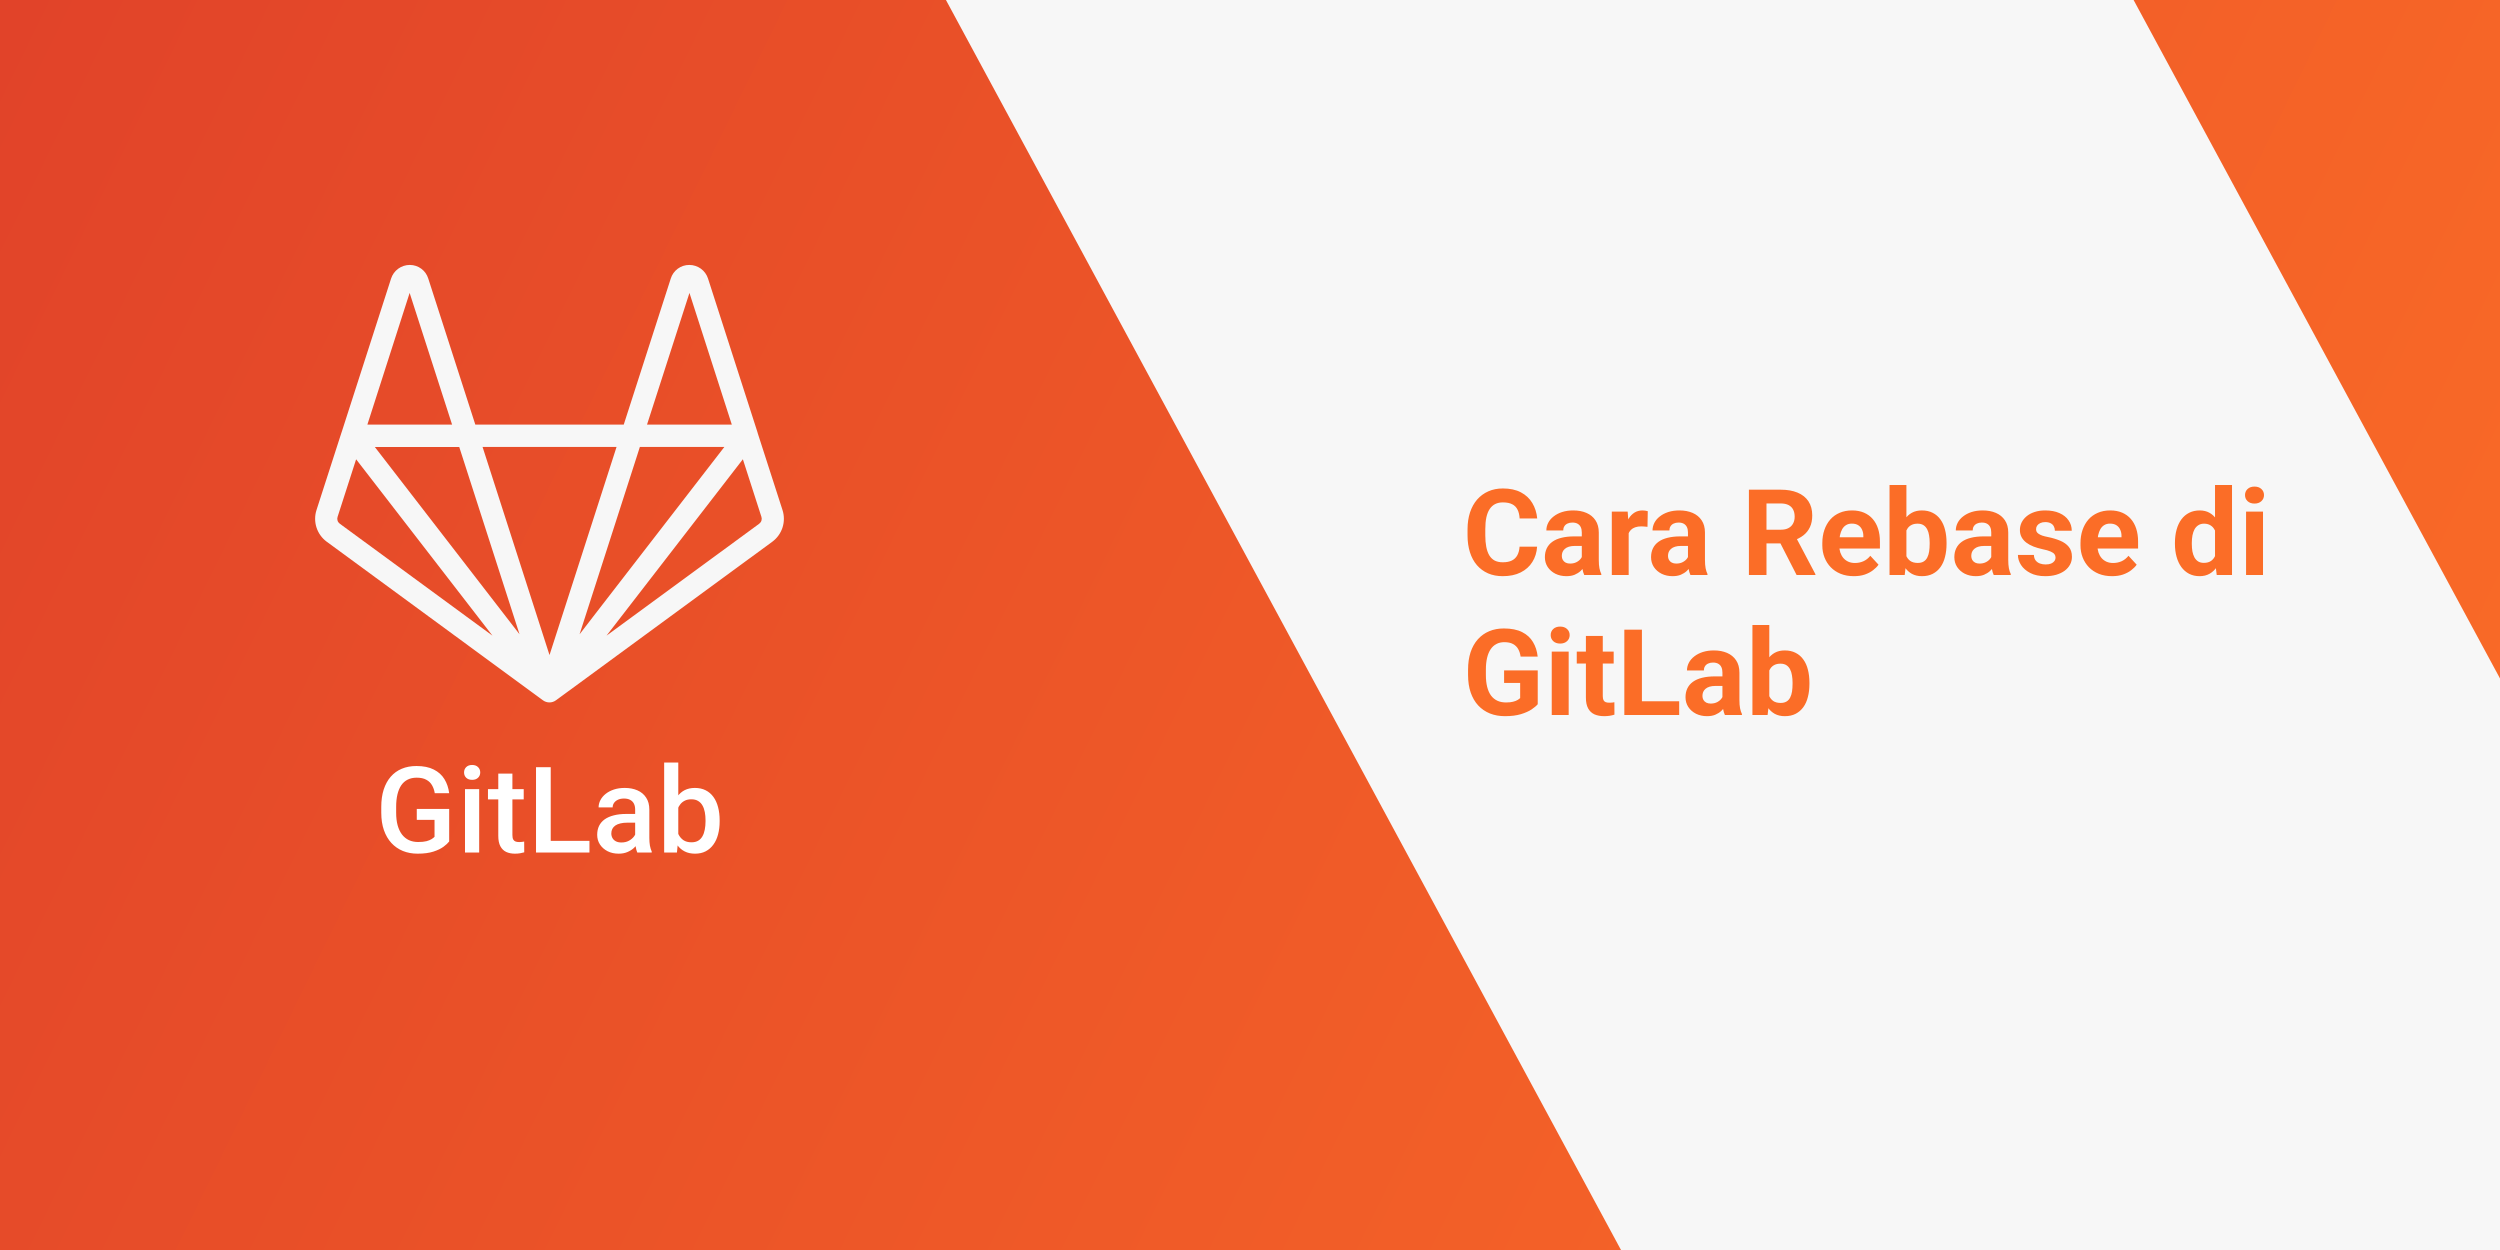 <svg width="1000" height="500" viewBox="0 0 1000 500" fill="none" xmlns="http://www.w3.org/2000/svg">
<g clip-path="url(#clip0_3_14)">
<rect width="1000" height="500" fill="url(#paint0_linear_3_14)"/>
<path d="M312.996 204L303.16 173.5C303.108 173.219 303.028 172.945 302.922 172.68L283.195 111.375C282.678 109.799 281.675 108.427 280.329 107.458C278.984 106.488 277.366 105.969 275.707 105.977C274.053 105.972 272.44 106.498 271.108 107.478C269.775 108.459 268.792 109.841 268.305 111.422L249.5 169.84H190.125L171.305 111.418C170.819 109.843 169.842 108.464 168.516 107.484C167.191 106.504 165.586 105.975 163.937 105.973H163.894C162.231 105.978 160.613 106.511 159.271 107.493C157.929 108.476 156.933 109.858 156.426 111.441L136.68 172.801C136.68 172.855 136.637 172.902 136.617 172.957L126.605 204.004C125.868 206.278 125.865 208.726 126.597 211.002C127.329 213.278 128.759 215.266 130.684 216.684L217.184 280.125C217.943 280.681 218.86 280.978 219.801 280.973C220.742 280.968 221.657 280.661 222.41 280.098L308.926 216.684C310.851 215.265 312.28 213.276 313.011 211C313.741 208.723 313.736 206.274 312.996 204ZM183.699 178.801L207.812 253.707L149.934 178.801M231.824 253.723L254.945 181.91L255.941 178.785H289.738L237.371 246.516M275.781 117.168L292.723 169.836H258.809M246.625 178.766L229.828 230.945L219.805 262.023L193.023 178.766M163.855 117.168L180.832 169.836H146.953M135.891 209.461C135.482 209.159 135.178 208.737 135.023 208.253C134.868 207.769 134.87 207.249 135.027 206.766L142.449 183.719L196.984 254.262M303.727 209.461L242.625 254.242L242.828 253.973L297.148 183.703L304.57 206.75C304.73 207.233 304.733 207.755 304.579 208.24C304.426 208.725 304.123 209.15 303.715 209.453" fill="#F7F7F7"/>
<rect x="365.682" y="-23.51" width="418" height="818.138" transform="rotate(-28.371 365.682 -23.51)" fill="#F7F7F7"/>
<g filter="url(#filter0_d_3_14)">
<path d="M607.828 213.68H614.836C614.695 215.977 614.062 218.016 612.938 219.797C611.828 221.578 610.273 222.969 608.273 223.969C606.289 224.969 603.898 225.469 601.102 225.469C598.914 225.469 596.953 225.094 595.219 224.344C593.484 223.578 592 222.484 590.766 221.062C589.547 219.641 588.617 217.922 587.977 215.906C587.336 213.891 587.016 211.633 587.016 209.133V206.766C587.016 204.266 587.344 202.008 588 199.992C588.672 197.961 589.625 196.234 590.859 194.812C592.109 193.391 593.602 192.297 595.336 191.531C597.07 190.766 599.008 190.383 601.148 190.383C603.992 190.383 606.391 190.898 608.344 191.93C610.312 192.961 611.836 194.383 612.914 196.195C614.008 198.008 614.664 200.07 614.883 202.383H607.852C607.773 201.008 607.5 199.844 607.031 198.891C606.562 197.922 605.852 197.195 604.898 196.711C603.961 196.211 602.711 195.961 601.148 195.961C599.977 195.961 598.953 196.18 598.078 196.617C597.203 197.055 596.469 197.719 595.875 198.609C595.281 199.5 594.836 200.625 594.539 201.984C594.258 203.328 594.117 204.906 594.117 206.719V209.133C594.117 210.898 594.25 212.453 594.516 213.797C594.781 215.125 595.188 216.25 595.734 217.172C596.297 218.078 597.016 218.766 597.891 219.234C598.781 219.688 599.852 219.914 601.102 219.914C602.57 219.914 603.781 219.68 604.734 219.211C605.688 218.742 606.414 218.047 606.914 217.125C607.43 216.203 607.734 215.055 607.828 213.68ZM632.719 219.281V207.984C632.719 207.172 632.586 206.477 632.32 205.898C632.055 205.305 631.641 204.844 631.078 204.516C630.531 204.188 629.82 204.023 628.945 204.023C628.195 204.023 627.547 204.156 627 204.422C626.453 204.672 626.031 205.039 625.734 205.523C625.438 205.992 625.289 206.547 625.289 207.188H618.539C618.539 206.109 618.789 205.086 619.289 204.117C619.789 203.148 620.516 202.297 621.469 201.562C622.422 200.812 623.555 200.227 624.867 199.805C626.195 199.383 627.68 199.172 629.32 199.172C631.289 199.172 633.039 199.5 634.57 200.156C636.102 200.812 637.305 201.797 638.18 203.109C639.07 204.422 639.516 206.062 639.516 208.031V218.883C639.516 220.273 639.602 221.414 639.773 222.305C639.945 223.18 640.195 223.945 640.523 224.602V225H633.703C633.375 224.312 633.125 223.453 632.953 222.422C632.797 221.375 632.719 220.328 632.719 219.281ZM633.609 209.555L633.656 213.375H629.883C628.992 213.375 628.219 213.477 627.562 213.68C626.906 213.883 626.367 214.172 625.945 214.547C625.523 214.906 625.211 215.328 625.008 215.812C624.82 216.297 624.727 216.828 624.727 217.406C624.727 217.984 624.859 218.508 625.125 218.977C625.391 219.43 625.773 219.789 626.273 220.055C626.773 220.305 627.359 220.43 628.031 220.43C629.047 220.43 629.93 220.227 630.68 219.82C631.43 219.414 632.008 218.914 632.414 218.32C632.836 217.727 633.055 217.164 633.07 216.633L634.852 219.492C634.602 220.133 634.258 220.797 633.82 221.484C633.398 222.172 632.859 222.82 632.203 223.43C631.547 224.023 630.758 224.516 629.836 224.906C628.914 225.281 627.82 225.469 626.555 225.469C624.945 225.469 623.484 225.148 622.172 224.508C620.875 223.852 619.844 222.953 619.078 221.812C618.328 220.656 617.953 219.344 617.953 217.875C617.953 216.547 618.203 215.367 618.703 214.336C619.203 213.305 619.938 212.438 620.906 211.734C621.891 211.016 623.117 210.477 624.586 210.117C626.055 209.742 627.758 209.555 629.695 209.555H633.609ZM651.469 205.172V225H644.719V199.641H651.07L651.469 205.172ZM659.109 199.477L658.992 205.734C658.664 205.688 658.266 205.648 657.797 205.617C657.344 205.57 656.93 205.547 656.555 205.547C655.602 205.547 654.773 205.672 654.07 205.922C653.383 206.156 652.805 206.508 652.336 206.977C651.883 207.445 651.539 208.016 651.305 208.688C651.086 209.359 650.961 210.125 650.93 210.984L649.57 210.562C649.57 208.922 649.734 207.414 650.062 206.039C650.391 204.648 650.867 203.438 651.492 202.406C652.133 201.375 652.914 200.578 653.836 200.016C654.758 199.453 655.812 199.172 657 199.172C657.375 199.172 657.758 199.203 658.148 199.266C658.539 199.312 658.859 199.383 659.109 199.477ZM675.188 219.281V207.984C675.188 207.172 675.055 206.477 674.789 205.898C674.523 205.305 674.109 204.844 673.547 204.516C673 204.188 672.289 204.023 671.414 204.023C670.664 204.023 670.016 204.156 669.469 204.422C668.922 204.672 668.5 205.039 668.203 205.523C667.906 205.992 667.758 206.547 667.758 207.188H661.008C661.008 206.109 661.258 205.086 661.758 204.117C662.258 203.148 662.984 202.297 663.938 201.562C664.891 200.812 666.023 200.227 667.336 199.805C668.664 199.383 670.148 199.172 671.789 199.172C673.758 199.172 675.508 199.5 677.039 200.156C678.57 200.812 679.773 201.797 680.648 203.109C681.539 204.422 681.984 206.062 681.984 208.031V218.883C681.984 220.273 682.07 221.414 682.242 222.305C682.414 223.18 682.664 223.945 682.992 224.602V225H676.172C675.844 224.312 675.594 223.453 675.422 222.422C675.266 221.375 675.188 220.328 675.188 219.281ZM676.078 209.555L676.125 213.375H672.352C671.461 213.375 670.688 213.477 670.031 213.68C669.375 213.883 668.836 214.172 668.414 214.547C667.992 214.906 667.68 215.328 667.477 215.812C667.289 216.297 667.195 216.828 667.195 217.406C667.195 217.984 667.328 218.508 667.594 218.977C667.859 219.43 668.242 219.789 668.742 220.055C669.242 220.305 669.828 220.43 670.5 220.43C671.516 220.43 672.398 220.227 673.148 219.82C673.898 219.414 674.477 218.914 674.883 218.32C675.305 217.727 675.523 217.164 675.539 216.633L677.32 219.492C677.07 220.133 676.727 220.797 676.289 221.484C675.867 222.172 675.328 222.82 674.672 223.43C674.016 224.023 673.227 224.516 672.305 224.906C671.383 225.281 670.289 225.469 669.023 225.469C667.414 225.469 665.953 225.148 664.641 224.508C663.344 223.852 662.312 222.953 661.547 221.812C660.797 220.656 660.422 219.344 660.422 217.875C660.422 216.547 660.672 215.367 661.172 214.336C661.672 213.305 662.406 212.438 663.375 211.734C664.359 211.016 665.586 210.477 667.055 210.117C668.523 209.742 670.227 209.555 672.164 209.555H676.078ZM699.562 190.875H712.289C714.898 190.875 717.141 191.266 719.016 192.047C720.906 192.828 722.359 193.984 723.375 195.516C724.391 197.047 724.898 198.93 724.898 201.164C724.898 202.992 724.586 204.562 723.961 205.875C723.352 207.172 722.484 208.258 721.359 209.133C720.25 209.992 718.945 210.68 717.445 211.195L715.219 212.367H704.156L704.109 206.883H712.336C713.57 206.883 714.594 206.664 715.406 206.227C716.219 205.789 716.828 205.18 717.234 204.398C717.656 203.617 717.867 202.711 717.867 201.68C717.867 200.586 717.664 199.641 717.258 198.844C716.852 198.047 716.234 197.438 715.406 197.016C714.578 196.594 713.539 196.383 712.289 196.383H706.594V225H699.562V190.875ZM718.641 225L710.859 209.789L718.289 209.742L726.164 224.672V225H718.641ZM741.562 225.469C739.594 225.469 737.828 225.156 736.266 224.531C734.703 223.891 733.375 223.008 732.281 221.883C731.203 220.758 730.375 219.453 729.797 217.969C729.219 216.469 728.93 214.875 728.93 213.188V212.25C728.93 210.328 729.203 208.57 729.75 206.977C730.297 205.383 731.078 204 732.094 202.828C733.125 201.656 734.375 200.758 735.844 200.133C737.312 199.492 738.969 199.172 740.812 199.172C742.609 199.172 744.203 199.469 745.594 200.062C746.984 200.656 748.148 201.5 749.086 202.594C750.039 203.688 750.758 205 751.242 206.531C751.727 208.047 751.969 209.734 751.969 211.594V214.406H731.812V209.906H745.336V209.391C745.336 208.453 745.164 207.617 744.82 206.883C744.492 206.133 743.992 205.539 743.32 205.102C742.648 204.664 741.789 204.445 740.742 204.445C739.852 204.445 739.086 204.641 738.445 205.031C737.805 205.422 737.281 205.969 736.875 206.672C736.484 207.375 736.188 208.203 735.984 209.156C735.797 210.094 735.703 211.125 735.703 212.25V213.188C735.703 214.203 735.844 215.141 736.125 216C736.422 216.859 736.836 217.602 737.367 218.227C737.914 218.852 738.57 219.336 739.336 219.68C740.117 220.023 741 220.195 741.984 220.195C743.203 220.195 744.336 219.961 745.383 219.492C746.445 219.008 747.359 218.281 748.125 217.312L751.406 220.875C750.875 221.641 750.148 222.375 749.227 223.078C748.32 223.781 747.227 224.359 745.945 224.812C744.664 225.25 743.203 225.469 741.562 225.469ZM755.812 189H762.562V219.188L761.883 225H755.812V189ZM778.617 212.062V212.555C778.617 214.445 778.414 216.18 778.008 217.758C777.617 219.336 777.008 220.703 776.18 221.859C775.352 223 774.32 223.891 773.086 224.531C771.867 225.156 770.43 225.469 768.773 225.469C767.227 225.469 765.883 225.156 764.742 224.531C763.617 223.906 762.672 223.023 761.906 221.883C761.141 220.742 760.523 219.406 760.055 217.875C759.586 216.344 759.234 214.672 759 212.859V211.781C759.234 209.969 759.586 208.297 760.055 206.766C760.523 205.234 761.141 203.898 761.906 202.758C762.672 201.617 763.617 200.734 764.742 200.109C765.867 199.484 767.195 199.172 768.727 199.172C770.398 199.172 771.852 199.492 773.086 200.133C774.336 200.758 775.367 201.648 776.18 202.805C777.008 203.945 777.617 205.305 778.008 206.883C778.414 208.445 778.617 210.172 778.617 212.062ZM771.867 212.555V212.062C771.867 211.031 771.789 210.062 771.633 209.156C771.492 208.234 771.242 207.43 770.883 206.742C770.523 206.039 770.031 205.484 769.406 205.078C768.797 204.672 768.008 204.469 767.039 204.469C766.117 204.469 765.336 204.625 764.695 204.938C764.055 205.25 763.523 205.688 763.102 206.25C762.695 206.812 762.391 207.484 762.188 208.266C761.984 209.031 761.859 209.875 761.812 210.797V213.867C761.859 215.102 762.062 216.195 762.422 217.148C762.797 218.086 763.359 218.828 764.109 219.375C764.875 219.906 765.867 220.172 767.086 220.172C768.039 220.172 768.828 219.984 769.453 219.609C770.078 219.234 770.562 218.703 770.906 218.016C771.266 217.328 771.516 216.523 771.656 215.602C771.797 214.664 771.867 213.648 771.867 212.555ZM796.5 219.281V207.984C796.5 207.172 796.367 206.477 796.102 205.898C795.836 205.305 795.422 204.844 794.859 204.516C794.312 204.188 793.602 204.023 792.727 204.023C791.977 204.023 791.328 204.156 790.781 204.422C790.234 204.672 789.812 205.039 789.516 205.523C789.219 205.992 789.07 206.547 789.07 207.188H782.32C782.32 206.109 782.57 205.086 783.07 204.117C783.57 203.148 784.297 202.297 785.25 201.562C786.203 200.812 787.336 200.227 788.648 199.805C789.977 199.383 791.461 199.172 793.102 199.172C795.07 199.172 796.82 199.5 798.352 200.156C799.883 200.812 801.086 201.797 801.961 203.109C802.852 204.422 803.297 206.062 803.297 208.031V218.883C803.297 220.273 803.383 221.414 803.555 222.305C803.727 223.18 803.977 223.945 804.305 224.602V225H797.484C797.156 224.312 796.906 223.453 796.734 222.422C796.578 221.375 796.5 220.328 796.5 219.281ZM797.391 209.555L797.438 213.375H793.664C792.773 213.375 792 213.477 791.344 213.68C790.688 213.883 790.148 214.172 789.727 214.547C789.305 214.906 788.992 215.328 788.789 215.812C788.602 216.297 788.508 216.828 788.508 217.406C788.508 217.984 788.641 218.508 788.906 218.977C789.172 219.43 789.555 219.789 790.055 220.055C790.555 220.305 791.141 220.43 791.812 220.43C792.828 220.43 793.711 220.227 794.461 219.82C795.211 219.414 795.789 218.914 796.195 218.32C796.617 217.727 796.836 217.164 796.852 216.633L798.633 219.492C798.383 220.133 798.039 220.797 797.602 221.484C797.18 222.172 796.641 222.82 795.984 223.43C795.328 224.023 794.539 224.516 793.617 224.906C792.695 225.281 791.602 225.469 790.336 225.469C788.727 225.469 787.266 225.148 785.953 224.508C784.656 223.852 783.625 222.953 782.859 221.812C782.109 220.656 781.734 219.344 781.734 217.875C781.734 216.547 781.984 215.367 782.484 214.336C782.984 213.305 783.719 212.438 784.688 211.734C785.672 211.016 786.898 210.477 788.367 210.117C789.836 209.742 791.539 209.555 793.477 209.555H797.391ZM822.211 217.992C822.211 217.508 822.07 217.07 821.789 216.68C821.508 216.289 820.984 215.93 820.219 215.602C819.469 215.258 818.383 214.945 816.961 214.664C815.68 214.383 814.484 214.031 813.375 213.609C812.281 213.172 811.328 212.648 810.516 212.039C809.719 211.43 809.094 210.711 808.641 209.883C808.188 209.039 807.961 208.078 807.961 207C807.961 205.938 808.188 204.938 808.641 204C809.109 203.062 809.773 202.234 810.633 201.516C811.508 200.781 812.57 200.211 813.82 199.805C815.086 199.383 816.508 199.172 818.086 199.172C820.289 199.172 822.18 199.523 823.758 200.227C825.352 200.93 826.57 201.898 827.414 203.133C828.273 204.352 828.703 205.742 828.703 207.305H821.953C821.953 206.648 821.812 206.062 821.531 205.547C821.266 205.016 820.844 204.602 820.266 204.305C819.703 203.992 818.969 203.836 818.062 203.836C817.312 203.836 816.664 203.969 816.117 204.234C815.57 204.484 815.148 204.828 814.852 205.266C814.57 205.688 814.43 206.156 814.43 206.672C814.43 207.062 814.508 207.414 814.664 207.727C814.836 208.023 815.109 208.297 815.484 208.547C815.859 208.797 816.344 209.031 816.938 209.25C817.547 209.453 818.297 209.641 819.188 209.812C821.016 210.188 822.648 210.68 824.086 211.289C825.523 211.883 826.664 212.695 827.508 213.727C828.352 214.742 828.773 216.078 828.773 217.734C828.773 218.859 828.523 219.891 828.023 220.828C827.523 221.766 826.805 222.586 825.867 223.289C824.93 223.977 823.805 224.516 822.492 224.906C821.195 225.281 819.734 225.469 818.109 225.469C815.75 225.469 813.75 225.047 812.109 224.203C810.484 223.359 809.25 222.289 808.406 220.992C807.578 219.68 807.164 218.336 807.164 216.961H813.562C813.594 217.883 813.828 218.625 814.266 219.188C814.719 219.75 815.289 220.156 815.977 220.406C816.68 220.656 817.438 220.781 818.25 220.781C819.125 220.781 819.852 220.664 820.43 220.43C821.008 220.18 821.445 219.852 821.742 219.445C822.055 219.023 822.211 218.539 822.211 217.992ZM844.828 225.469C842.859 225.469 841.094 225.156 839.531 224.531C837.969 223.891 836.641 223.008 835.547 221.883C834.469 220.758 833.641 219.453 833.062 217.969C832.484 216.469 832.195 214.875 832.195 213.188V212.25C832.195 210.328 832.469 208.57 833.016 206.977C833.562 205.383 834.344 204 835.359 202.828C836.391 201.656 837.641 200.758 839.109 200.133C840.578 199.492 842.234 199.172 844.078 199.172C845.875 199.172 847.469 199.469 848.859 200.062C850.25 200.656 851.414 201.5 852.352 202.594C853.305 203.688 854.023 205 854.508 206.531C854.992 208.047 855.234 209.734 855.234 211.594V214.406H835.078V209.906H848.602V209.391C848.602 208.453 848.43 207.617 848.086 206.883C847.758 206.133 847.258 205.539 846.586 205.102C845.914 204.664 845.055 204.445 844.008 204.445C843.117 204.445 842.352 204.641 841.711 205.031C841.07 205.422 840.547 205.969 840.141 206.672C839.75 207.375 839.453 208.203 839.25 209.156C839.062 210.094 838.969 211.125 838.969 212.25V213.188C838.969 214.203 839.109 215.141 839.391 216C839.688 216.859 840.102 217.602 840.633 218.227C841.18 218.852 841.836 219.336 842.602 219.68C843.383 220.023 844.266 220.195 845.25 220.195C846.469 220.195 847.602 219.961 848.648 219.492C849.711 219.008 850.625 218.281 851.391 217.312L854.672 220.875C854.141 221.641 853.414 222.375 852.492 223.078C851.586 223.781 850.492 224.359 849.211 224.812C847.93 225.25 846.469 225.469 844.828 225.469ZM886.008 219.469V189H892.805V225H886.688L886.008 219.469ZM869.977 212.625V212.133C869.977 210.195 870.195 208.438 870.633 206.859C871.07 205.266 871.711 203.898 872.555 202.758C873.398 201.617 874.438 200.734 875.672 200.109C876.906 199.484 878.312 199.172 879.891 199.172C881.375 199.172 882.672 199.484 883.781 200.109C884.906 200.734 885.859 201.625 886.641 202.781C887.438 203.922 888.078 205.273 888.562 206.836C889.047 208.383 889.398 210.078 889.617 211.922V213C889.398 214.766 889.047 216.406 888.562 217.922C888.078 219.438 887.438 220.766 886.641 221.906C885.859 223.031 884.906 223.906 883.781 224.531C882.656 225.156 881.344 225.469 879.844 225.469C878.266 225.469 876.859 225.148 875.625 224.508C874.406 223.867 873.375 222.969 872.531 221.812C871.703 220.656 871.07 219.297 870.633 217.734C870.195 216.172 869.977 214.469 869.977 212.625ZM876.727 212.133V212.625C876.727 213.672 876.805 214.648 876.961 215.555C877.133 216.461 877.406 217.266 877.781 217.969C878.172 218.656 878.672 219.195 879.281 219.586C879.906 219.961 880.664 220.148 881.555 220.148C882.711 220.148 883.664 219.891 884.414 219.375C885.164 218.844 885.734 218.117 886.125 217.195C886.531 216.273 886.766 215.211 886.828 214.008V210.938C886.781 209.953 886.641 209.07 886.406 208.289C886.188 207.492 885.859 206.812 885.422 206.25C885 205.688 884.469 205.25 883.828 204.938C883.203 204.625 882.461 204.469 881.602 204.469C880.727 204.469 879.977 204.672 879.352 205.078C878.727 205.469 878.219 206.008 877.828 206.695C877.453 207.383 877.172 208.195 876.984 209.133C876.812 210.055 876.727 211.055 876.727 212.133ZM905.203 199.641V225H898.43V199.641H905.203ZM898.008 193.031C898.008 192.047 898.352 191.234 899.039 190.594C899.727 189.953 900.648 189.633 901.805 189.633C902.945 189.633 903.859 189.953 904.547 190.594C905.25 191.234 905.602 192.047 905.602 193.031C905.602 194.016 905.25 194.828 904.547 195.469C903.859 196.109 902.945 196.43 901.805 196.43C900.648 196.43 899.727 196.109 899.039 195.469C898.352 194.828 898.008 194.016 898.008 193.031ZM615.094 263.164V276.688C614.562 277.328 613.742 278.023 612.633 278.773C611.523 279.508 610.094 280.141 608.344 280.672C606.594 281.203 604.477 281.469 601.992 281.469C599.789 281.469 597.781 281.109 595.969 280.391C594.156 279.656 592.594 278.586 591.281 277.18C589.984 275.773 588.984 274.055 588.281 272.023C587.578 269.977 587.227 267.641 587.227 265.016V262.883C587.227 260.258 587.562 257.922 588.234 255.875C588.922 253.828 589.898 252.102 591.164 250.695C592.43 249.289 593.938 248.219 595.688 247.484C597.438 246.75 599.383 246.383 601.523 246.383C604.492 246.383 606.93 246.867 608.836 247.836C610.742 248.789 612.195 250.117 613.195 251.82C614.211 253.508 614.836 255.445 615.07 257.633H608.25C608.078 256.477 607.75 255.469 607.266 254.609C606.781 253.75 606.086 253.078 605.18 252.594C604.289 252.109 603.133 251.867 601.711 251.867C600.539 251.867 599.492 252.109 598.57 252.594C597.664 253.062 596.898 253.758 596.273 254.68C595.648 255.602 595.172 256.742 594.844 258.102C594.516 259.461 594.352 261.039 594.352 262.836V265.016C594.352 266.797 594.523 268.375 594.867 269.75C595.211 271.109 595.719 272.258 596.391 273.195C597.078 274.117 597.922 274.812 598.922 275.281C599.922 275.75 601.086 275.984 602.414 275.984C603.523 275.984 604.445 275.891 605.18 275.703C605.93 275.516 606.531 275.289 606.984 275.023C607.453 274.742 607.812 274.477 608.062 274.227V268.18H601.641V263.164H615.094ZM627.469 255.641V281H620.695V255.641H627.469ZM620.273 249.031C620.273 248.047 620.617 247.234 621.305 246.594C621.992 245.953 622.914 245.633 624.07 245.633C625.211 245.633 626.125 245.953 626.812 246.594C627.516 247.234 627.867 248.047 627.867 249.031C627.867 250.016 627.516 250.828 626.812 251.469C626.125 252.109 625.211 252.43 624.07 252.43C622.914 252.43 621.992 252.109 621.305 251.469C620.617 250.828 620.273 250.016 620.273 249.031ZM645.469 255.641V260.422H630.703V255.641H645.469ZM634.359 249.383H641.109V273.359C641.109 274.094 641.203 274.656 641.391 275.047C641.594 275.438 641.891 275.711 642.281 275.867C642.672 276.008 643.164 276.078 643.758 276.078C644.18 276.078 644.555 276.062 644.883 276.031C645.227 275.984 645.516 275.938 645.75 275.891L645.773 280.859C645.195 281.047 644.57 281.195 643.898 281.305C643.227 281.414 642.484 281.469 641.672 281.469C640.188 281.469 638.891 281.227 637.781 280.742C636.688 280.242 635.844 279.445 635.25 278.352C634.656 277.258 634.359 275.82 634.359 274.039V249.383ZM671.672 275.516V281H654.492V275.516H671.672ZM656.766 246.875V281H649.734V246.875H656.766ZM688.969 275.281V263.984C688.969 263.172 688.836 262.477 688.57 261.898C688.305 261.305 687.891 260.844 687.328 260.516C686.781 260.188 686.07 260.023 685.195 260.023C684.445 260.023 683.797 260.156 683.25 260.422C682.703 260.672 682.281 261.039 681.984 261.523C681.688 261.992 681.539 262.547 681.539 263.188H674.789C674.789 262.109 675.039 261.086 675.539 260.117C676.039 259.148 676.766 258.297 677.719 257.562C678.672 256.812 679.805 256.227 681.117 255.805C682.445 255.383 683.93 255.172 685.57 255.172C687.539 255.172 689.289 255.5 690.82 256.156C692.352 256.812 693.555 257.797 694.43 259.109C695.32 260.422 695.766 262.062 695.766 264.031V274.883C695.766 276.273 695.852 277.414 696.023 278.305C696.195 279.18 696.445 279.945 696.773 280.602V281H689.953C689.625 280.312 689.375 279.453 689.203 278.422C689.047 277.375 688.969 276.328 688.969 275.281ZM689.859 265.555L689.906 269.375H686.133C685.242 269.375 684.469 269.477 683.812 269.68C683.156 269.883 682.617 270.172 682.195 270.547C681.773 270.906 681.461 271.328 681.258 271.812C681.07 272.297 680.977 272.828 680.977 273.406C680.977 273.984 681.109 274.508 681.375 274.977C681.641 275.43 682.023 275.789 682.523 276.055C683.023 276.305 683.609 276.43 684.281 276.43C685.297 276.43 686.18 276.227 686.93 275.82C687.68 275.414 688.258 274.914 688.664 274.32C689.086 273.727 689.305 273.164 689.32 272.633L691.102 275.492C690.852 276.133 690.508 276.797 690.07 277.484C689.648 278.172 689.109 278.82 688.453 279.43C687.797 280.023 687.008 280.516 686.086 280.906C685.164 281.281 684.07 281.469 682.805 281.469C681.195 281.469 679.734 281.148 678.422 280.508C677.125 279.852 676.094 278.953 675.328 277.812C674.578 276.656 674.203 275.344 674.203 273.875C674.203 272.547 674.453 271.367 674.953 270.336C675.453 269.305 676.188 268.438 677.156 267.734C678.141 267.016 679.367 266.477 680.836 266.117C682.305 265.742 684.008 265.555 685.945 265.555H689.859ZM700.969 245H707.719V275.188L707.039 281H700.969V245ZM723.773 268.062V268.555C723.773 270.445 723.57 272.18 723.164 273.758C722.773 275.336 722.164 276.703 721.336 277.859C720.508 279 719.477 279.891 718.242 280.531C717.023 281.156 715.586 281.469 713.93 281.469C712.383 281.469 711.039 281.156 709.898 280.531C708.773 279.906 707.828 279.023 707.062 277.883C706.297 276.742 705.68 275.406 705.211 273.875C704.742 272.344 704.391 270.672 704.156 268.859V267.781C704.391 265.969 704.742 264.297 705.211 262.766C705.68 261.234 706.297 259.898 707.062 258.758C707.828 257.617 708.773 256.734 709.898 256.109C711.023 255.484 712.352 255.172 713.883 255.172C715.555 255.172 717.008 255.492 718.242 256.133C719.492 256.758 720.523 257.648 721.336 258.805C722.164 259.945 722.773 261.305 723.164 262.883C723.57 264.445 723.773 266.172 723.773 268.062ZM717.023 268.555V268.062C717.023 267.031 716.945 266.062 716.789 265.156C716.648 264.234 716.398 263.43 716.039 262.742C715.68 262.039 715.188 261.484 714.562 261.078C713.953 260.672 713.164 260.469 712.195 260.469C711.273 260.469 710.492 260.625 709.852 260.938C709.211 261.25 708.68 261.688 708.258 262.25C707.852 262.812 707.547 263.484 707.344 264.266C707.141 265.031 707.016 265.875 706.969 266.797V269.867C707.016 271.102 707.219 272.195 707.578 273.148C707.953 274.086 708.516 274.828 709.266 275.375C710.031 275.906 711.023 276.172 712.242 276.172C713.195 276.172 713.984 275.984 714.609 275.609C715.234 275.234 715.719 274.703 716.062 274.016C716.422 273.328 716.672 272.523 716.812 271.602C716.953 270.664 717.023 269.648 717.023 268.555Z" fill="#FB6D27"/>
</g>
<path d="M179.672 323.562V336.594C179.188 337.234 178.43 337.938 177.398 338.703C176.383 339.453 175.031 340.102 173.344 340.648C171.656 341.195 169.555 341.469 167.039 341.469C164.898 341.469 162.938 341.109 161.156 340.391C159.375 339.656 157.836 338.586 156.539 337.18C155.258 335.773 154.266 334.062 153.562 332.047C152.859 330.016 152.508 327.703 152.508 325.109V322.742C152.508 320.164 152.828 317.867 153.469 315.852C154.125 313.82 155.062 312.102 156.281 310.695C157.5 309.289 158.969 308.227 160.688 307.508C162.422 306.773 164.383 306.406 166.57 306.406C169.367 306.406 171.68 306.875 173.508 307.812C175.352 308.734 176.773 310.016 177.773 311.656C178.773 313.297 179.406 315.172 179.672 317.281H173.906C173.719 316.094 173.352 315.031 172.805 314.094C172.273 313.156 171.508 312.422 170.508 311.891C169.523 311.344 168.242 311.07 166.664 311.07C165.305 311.07 164.109 311.328 163.078 311.844C162.047 312.359 161.188 313.117 160.5 314.117C159.828 315.117 159.32 316.336 158.977 317.773C158.633 319.211 158.461 320.852 158.461 322.695V325.109C158.461 326.984 158.656 328.648 159.047 330.102C159.453 331.555 160.031 332.781 160.781 333.781C161.547 334.781 162.477 335.539 163.57 336.055C164.664 336.555 165.898 336.805 167.273 336.805C168.617 336.805 169.719 336.695 170.578 336.477C171.438 336.242 172.117 335.969 172.617 335.656C173.133 335.328 173.531 335.016 173.812 334.719V327.945H166.711V323.562H179.672ZM191.672 315.641V341H186V315.641H191.672ZM185.625 308.984C185.625 308.125 185.906 307.414 186.469 306.852C187.047 306.273 187.844 305.984 188.859 305.984C189.859 305.984 190.648 306.273 191.227 306.852C191.805 307.414 192.094 308.125 192.094 308.984C192.094 309.828 191.805 310.531 191.227 311.094C190.648 311.656 189.859 311.938 188.859 311.938C187.844 311.938 187.047 311.656 186.469 311.094C185.906 310.531 185.625 309.828 185.625 308.984ZM209.484 315.641V319.766H195.188V315.641H209.484ZM199.312 309.43H204.961V333.992C204.961 334.773 205.07 335.375 205.289 335.797C205.523 336.203 205.844 336.477 206.25 336.617C206.656 336.758 207.133 336.828 207.68 336.828C208.07 336.828 208.445 336.805 208.805 336.758C209.164 336.711 209.453 336.664 209.672 336.617L209.695 340.93C209.227 341.07 208.68 341.195 208.055 341.305C207.445 341.414 206.742 341.469 205.945 341.469C204.648 341.469 203.5 341.242 202.5 340.789C201.5 340.32 200.719 339.562 200.156 338.516C199.594 337.469 199.312 336.078 199.312 334.344V309.43ZM235.781 336.336V341H218.648V336.336H235.781ZM220.289 306.875V341H214.406V306.875H220.289ZM254.062 335.914V323.82C254.062 322.914 253.898 322.133 253.57 321.477C253.242 320.82 252.742 320.312 252.07 319.953C251.414 319.594 250.586 319.414 249.586 319.414C248.664 319.414 247.867 319.57 247.195 319.883C246.523 320.195 246 320.617 245.625 321.148C245.25 321.68 245.062 322.281 245.062 322.953H239.438C239.438 321.953 239.68 320.984 240.164 320.047C240.648 319.109 241.352 318.273 242.273 317.539C243.195 316.805 244.297 316.227 245.578 315.805C246.859 315.383 248.297 315.172 249.891 315.172C251.797 315.172 253.484 315.492 254.953 316.133C256.438 316.773 257.602 317.742 258.445 319.039C259.305 320.32 259.734 321.93 259.734 323.867V335.141C259.734 336.297 259.812 337.336 259.969 338.258C260.141 339.164 260.383 339.953 260.695 340.625V341H254.906C254.641 340.391 254.43 339.617 254.273 338.68C254.133 337.727 254.062 336.805 254.062 335.914ZM254.883 325.578L254.93 329.07H250.875C249.828 329.07 248.906 329.172 248.109 329.375C247.312 329.562 246.648 329.844 246.117 330.219C245.586 330.594 245.188 331.047 244.922 331.578C244.656 332.109 244.523 332.711 244.523 333.383C244.523 334.055 244.68 334.672 244.992 335.234C245.305 335.781 245.758 336.211 246.352 336.523C246.961 336.836 247.695 336.992 248.555 336.992C249.711 336.992 250.719 336.758 251.578 336.289C252.453 335.805 253.141 335.219 253.641 334.531C254.141 333.828 254.406 333.164 254.438 332.539L256.266 335.047C256.078 335.688 255.758 336.375 255.305 337.109C254.852 337.844 254.258 338.547 253.523 339.219C252.805 339.875 251.938 340.414 250.922 340.836C249.922 341.258 248.766 341.469 247.453 341.469C245.797 341.469 244.32 341.141 243.023 340.484C241.727 339.812 240.711 338.914 239.977 337.789C239.242 336.648 238.875 335.359 238.875 333.922C238.875 332.578 239.125 331.391 239.625 330.359C240.141 329.312 240.891 328.438 241.875 327.734C242.875 327.031 244.094 326.5 245.531 326.141C246.969 325.766 248.609 325.578 250.453 325.578H254.883ZM265.664 305H271.312V335.586L270.773 341H265.664V305ZM287.859 328.086V328.578C287.859 330.453 287.648 332.18 287.227 333.758C286.82 335.32 286.195 336.68 285.352 337.836C284.523 338.992 283.492 339.891 282.258 340.531C281.039 341.156 279.625 341.469 278.016 341.469C276.438 341.469 275.062 341.172 273.891 340.578C272.719 339.984 271.734 339.141 270.938 338.047C270.156 336.953 269.523 335.648 269.039 334.133C268.555 332.617 268.211 330.945 268.008 329.117V327.547C268.211 325.703 268.555 324.031 269.039 322.531C269.523 321.016 270.156 319.711 270.938 318.617C271.734 317.508 272.711 316.656 273.867 316.062C275.039 315.469 276.406 315.172 277.969 315.172C279.594 315.172 281.023 315.484 282.258 316.109C283.508 316.734 284.547 317.625 285.375 318.781C286.203 319.922 286.82 321.281 287.227 322.859C287.648 324.438 287.859 326.18 287.859 328.086ZM282.211 328.578V328.086C282.211 326.945 282.117 325.875 281.93 324.875C281.742 323.859 281.43 322.969 280.992 322.203C280.57 321.438 279.992 320.836 279.258 320.398C278.539 319.945 277.641 319.719 276.562 319.719C275.562 319.719 274.703 319.891 273.984 320.234C273.266 320.578 272.664 321.047 272.18 321.641C271.695 322.234 271.312 322.922 271.031 323.703C270.766 324.484 270.586 325.328 270.492 326.234V330.477C270.633 331.648 270.93 332.727 271.383 333.711C271.852 334.68 272.508 335.461 273.352 336.055C274.195 336.633 275.281 336.922 276.609 336.922C277.656 336.922 278.539 336.711 279.258 336.289C279.977 335.867 280.547 335.281 280.969 334.531C281.406 333.766 281.719 332.875 281.906 331.859C282.109 330.844 282.211 329.75 282.211 328.578Z" fill="white"/>
</g>
<defs>
<filter id="filter0_d_3_14" x="582.016" y="189" width="328.586" height="102.469" filterUnits="userSpaceOnUse" color-interpolation-filters="sRGB">
<feFlood flood-opacity="0" result="BackgroundImageFix"/>
<feColorMatrix in="SourceAlpha" type="matrix" values="0 0 0 0 0 0 0 0 0 0 0 0 0 0 0 0 0 0 127 0" result="hardAlpha"/>
<feOffset dy="5"/>
<feGaussianBlur stdDeviation="2.5"/>
<feComposite in2="hardAlpha" operator="out"/>
<feColorMatrix type="matrix" values="0 0 0 0 0 0 0 0 0 0 0 0 0 0 0 0 0 0 0.25 0"/>
<feBlend mode="normal" in2="BackgroundImageFix" result="effect1_dropShadow_3_14"/>
<feBlend mode="normal" in="SourceGraphic" in2="effect1_dropShadow_3_14" result="shape"/>
</filter>
<linearGradient id="paint0_linear_3_14" x1="-6.00512e-06" y1="10.5" x2="1000" y2="500" gradientUnits="userSpaceOnUse">
<stop stop-color="#E14329"/>
<stop offset="1" stop-color="#FB6D27"/>
</linearGradient>
<clipPath id="clip0_3_14">
<rect width="1000" height="500" fill="white"/>
</clipPath>
</defs>
</svg>
